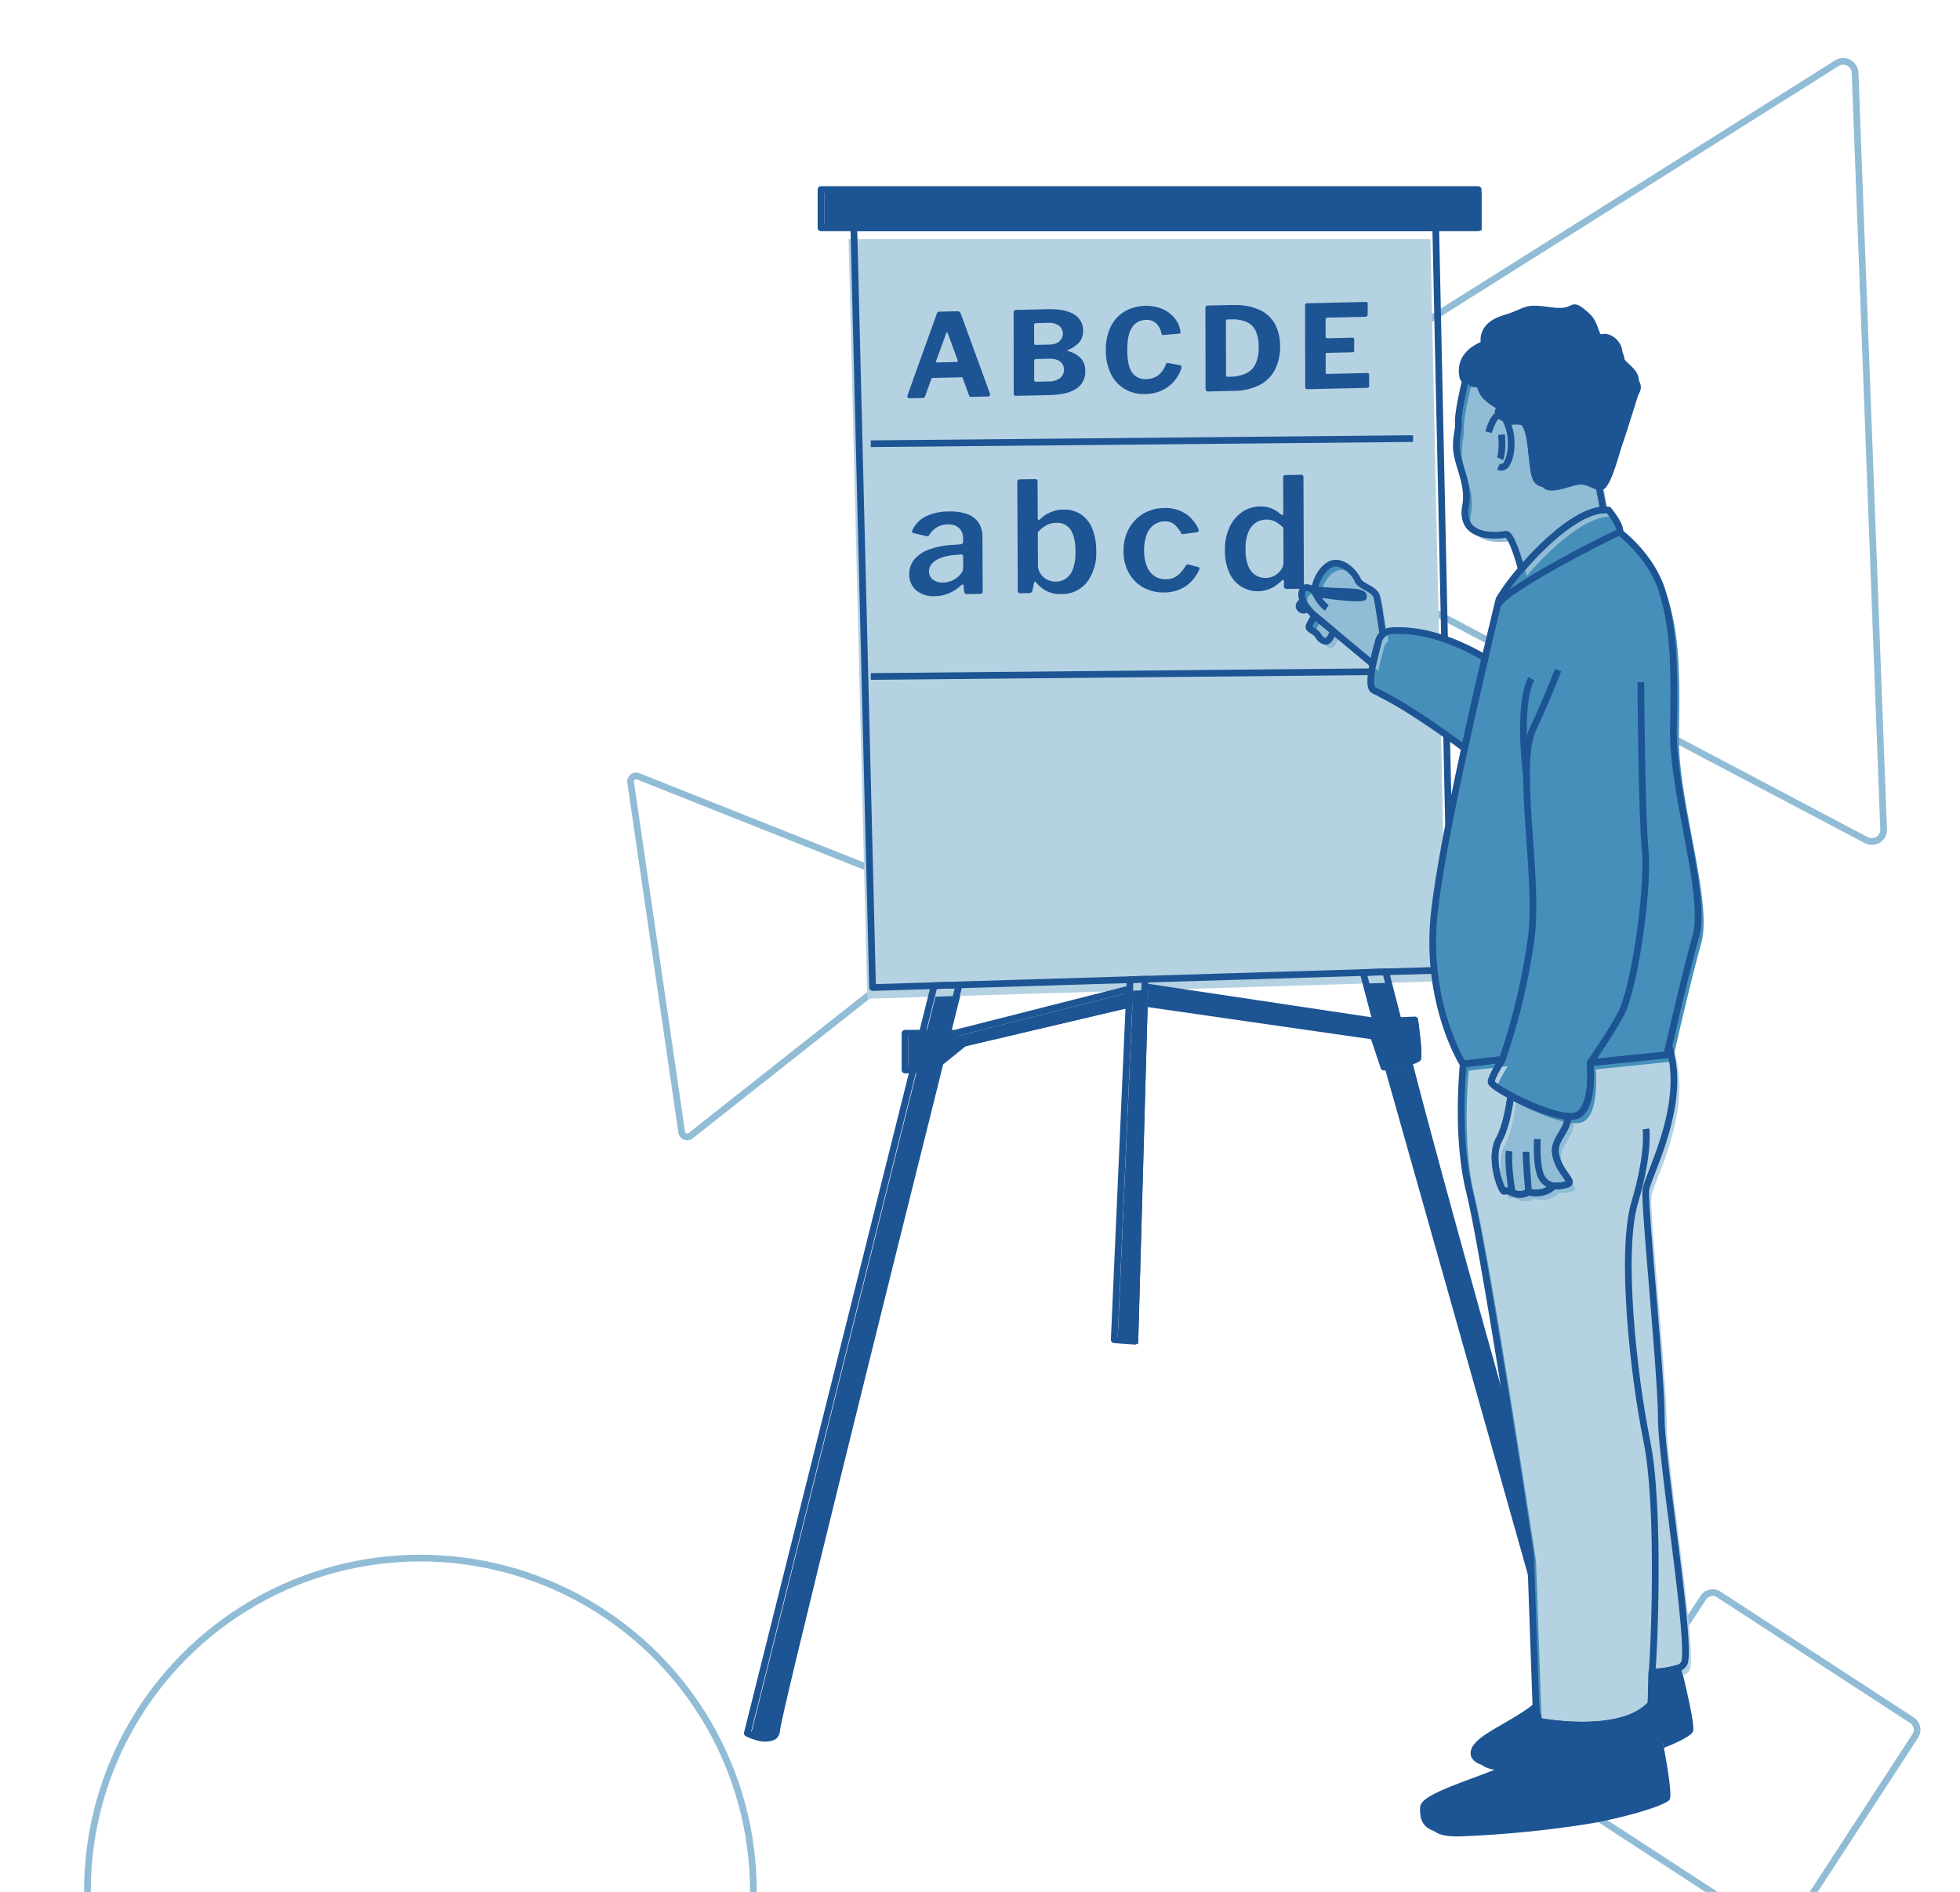 <svg id="Layer_1" data-name="Layer 1" xmlns="http://www.w3.org/2000/svg" xmlns:xlink="http://www.w3.org/1999/xlink" viewBox="0 0 526.521 508.177"><defs><style>.cls-1,.cls-10,.cls-3,.cls-6{fill:none;}.cls-2{clip-path:url(#clip-path);}.cls-3{stroke:#91bcd6;}.cls-10,.cls-3{stroke-miterlimit:10;}.cls-10,.cls-3,.cls-6{stroke-width:1.8px;}.cls-4,.cls-9{fill:#1d5493;}.cls-5{fill:#b5d2e3;}.cls-10,.cls-6,.cls-9{stroke:#1d5493;}.cls-6,.cls-9{stroke-linejoin:round;}.cls-7{fill:#468fba;}.cls-8{fill:#91bcd6;}.cls-9{stroke-width:1.878px;}</style><clipPath id="clip-path"><rect class="cls-1" width="526.521" height="508.177"/></clipPath></defs><g class="cls-2"><circle class="cls-3" cx="112.93" cy="507.956" r="89.448"/><path class="cls-3" d="M461.714,428.273l51.909,33.794a3.032,3.032,0,0,1,.875,4.212L480.704,518.189a3.032,3.032,0,0,1-4.212.875l-51.909-33.794a3.032,3.032,0,0,1-.875-4.212l33.81-51.87A3.03,3.03,0,0,1,461.714,428.273Z"/><path class="cls-3" d="M493.404,17.003,321.386,125.262a3.192,3.192,0,0,0-1.01,4.419,3.306,3.306,0,0,0,1.212,1.123L501.33,225.654a3.193,3.193,0,0,0,4.329-1.325,3.02,3.02,0,0,0,.338-1.632L498.332,19.563a3.222,3.222,0,0,0-3.32-3.093A3.125,3.125,0,0,0,493.404,17.003Z"/><path class="cls-3" d="M259.7,243.624l-88.26-35.097a1.492,1.492,0,0,0-1.946.836,1.545,1.545,0,0,0-.09.767l13.725,93.978a1.492,1.492,0,0,0,1.693,1.269,1.411,1.411,0,0,0,.709-.322L260.092,246.189a1.506,1.506,0,0,0,.253-2.105A1.46,1.46,0,0,0,259.7,243.624Z"/><polygon class="cls-4" points="221.439 51.608 221.439 61.9 230.26 61.9 386.577 61.9 397.979 61.9 397.979 51.608 221.439 51.608"/><path class="cls-4" d="M258.526,265.241l-6.679.204-3.194,12.776h6.628C256.639,272.783,257.744,268.365,258.526,265.241Z"/><path class="cls-4" d="M246.209,287.994,201.648,466.24s7.521,3.958,7.917-1.583c.306-4.291,30.282-124.646,43.793-178.742l-2.231,1.806Z"/><polygon class="cls-4" points="304.476 263.837 304.367 266.308 304.184 270.463 300.209 360.553 305.751 360.949 308.299 270.161 308.424 265.718 308.48 263.715 304.476 263.837"/><path class="cls-4" d="M370.52,275.032l.147.022,5.834-.224c-1.233-4.783-2.367-9.183-3.374-13.088l-6.059.185Z"/><path class="cls-4" d="M423.925,449.902c-.803-3.748-31.235-112.243-44.563-163.973a44.545,44.545,0,0,1-5.646,1.234l46.251,166.698S425.112,455.443,423.925,449.902Z"/><polygon class="cls-5" points="384.262 64.215 227.945 64.215 232.978 268.265 249.531 267.76 256.211 267.556 302.161 266.153 306.165 266.03 364.753 264.241 370.812 264.056 388.539 263.515 384.262 64.215"/><polygon class="cls-4" points="255.28 278.221 248.653 278.221 244.002 278.221 244.002 288.116 246.209 287.994 251.127 287.721 253.358 285.914 259.439 280.991 304.184 270.463 304.367 266.308 257.46 278.221 255.28 278.221"/><path class="cls-4" d="M380.959,274.658l-4.458.171-5.834.224-.147-.022-62.096-9.314-.125,4.443,61.576,8.852,2.771,8.312s.424-.059,1.069-.162a44.545,44.545,0,0,0,5.646-1.234c1.276-.4,2.262-.867,2.389-1.375C382.146,282.971,380.959,274.658,380.959,274.658Z"/><polygon class="cls-6" points="220.548 50.914 220.548 61.206 229.369 61.206 385.686 61.206 397.088 61.206 397.088 50.914 220.548 50.914"/><path class="cls-6" d="M257.635,264.547l-6.679.204-3.194,12.776h6.628C255.748,272.089,256.853,267.671,257.635,264.547Z"/><path class="cls-6" d="M245.318,287.3,200.757,465.546s7.521,3.958,7.917-1.583c.306-4.291,30.282-124.646,43.793-178.742l-2.231,1.806Z"/><polygon class="cls-6" points="303.585 263.144 303.476 265.614 303.293 269.769 299.318 359.859 304.86 360.255 307.408 269.467 307.533 265.024 307.589 263.021 303.585 263.144"/><path class="cls-6" d="M369.629,274.338l.147.022,5.834-.224c-1.233-4.783-2.367-9.183-3.374-13.088l-6.059.185Z"/><path class="cls-6" d="M426.176,457.353c-.803-3.748-34.378-120.388-47.706-172.118a44.546,44.546,0,0,1-5.646,1.234l49.394,174.843S427.364,462.895,426.176,457.353Z"/><polygon class="cls-6" points="385.686 61.206 229.369 61.206 234.402 265.256 250.955 264.751 257.635 264.547 303.585 263.144 307.589 263.021 366.177 261.232 372.236 261.047 389.963 260.506 385.686 61.206"/><polygon class="cls-6" points="254.389 277.527 247.761 277.527 243.11 277.527 243.11 287.422 245.318 287.3 250.235 287.027 252.467 285.22 258.548 280.297 303.293 269.769 303.476 265.614 256.569 277.527 254.389 277.527"/><path class="cls-6" d="M380.067,273.964l-4.458.171-5.834.224-.147-.022L307.533,265.024l-.125,4.443,61.576,8.852,2.771,8.312s.424-.059,1.069-.162a44.546,44.546,0,0,0,5.646-1.234c1.276-.4,2.262-.867,2.389-1.375C381.255,282.277,380.067,273.964,380.067,273.964Z"/><path class="cls-4" d="M243.82,106.742a.866.866,0,0,1-.001-.653L251.622,84.353a1.232,1.232,0,0,1,.282-.488.816.816,0,0,1,.534-.152l4.719-.107a.915.915,0,0,1,.945.663l7.8,21.379a.805.805,0,0,1,.001.544.383.383,0,0,1-.377.305l-4.625.105a.546.546,0,0,1-.598-.422l-1.643-4.504a.531.531,0,0,0-.109-.246.372.372,0,0,0-.3-.087l-7.676.175a.405.405,0,0,0-.408.321l-1.661,4.642a.634.634,0,0,1-.205.3.761.761,0,0,1-.455.119l-3.617.083A.415.415,0,0,1,243.82,106.742ZM256.956,97.235c.294-.007.389-.186.282-.536l-2.651-7.218c-.063-.124-.133-.185-.206-.183s-.141.076-.203.223l-2.664,7.309q-.218.533.283.522Z"/><path class="cls-4" d="M272.478,106.181a.532.532,0,0,1-.158-.4L272.29,83.913a.672.672,0,0,1,.173-.471.607.607,0,0,1,.455-.197l8.525-.194q4.625-.105,7.065,1.379a4.9,4.9,0,0,1,2.443,4.47,4.622,4.622,0,0,1-.925,2.915,8.202,8.202,0,0,1-3.189,2.219.126.126,0,0,0-.095.127.117.117,0,0,0,.096.121,7.601,7.601,0,0,1,3.589,2.019,4.929,4.929,0,0,1,1.105,3.351,5.319,5.319,0,0,1-2.415,4.767q-2.423,1.595-7.234,1.706l-8.965.204A.582.582,0,0,1,272.478,106.181Zm9.449-13.623a5.879,5.879,0,0,0,1.369-.187,3.044,3.044,0,0,0,1.917-1.475,2.794,2.794,0,0,0-.791-3.466,4.591,4.591,0,0,0-2.785-.714l-3.241.073c-.398.01-.597.189-.597.542l.007,4.76q.001.56.44.55Zm-.205,9.896a4.837,4.837,0,0,0,3.065-.909,2.816,2.816,0,0,0,1.02-2.263,2.655,2.655,0,0,0-.506-1.653,2.993,2.993,0,0,0-1.37-.979,5.351,5.351,0,0,0-1.999-.297l-3.523.08c-.398.01-.596.19-.596.543l.007,4.977q.001.592.44.581Z"/><path class="cls-4" d="M311.094,82.576a9.554,9.554,0,0,1,2.849,1.382,8.052,8.052,0,0,1,2.062,2.13,7.081,7.081,0,0,1,1.059,2.683,1.157,1.157,0,0,1,.048.652.431.431,0,0,1-.362.194l-4.246.377c-.189.005-.311-.028-.362-.101a1.065,1.065,0,0,1-.142-.354,5.206,5.206,0,0,0-1.356-2.628,3.634,3.634,0,0,0-2.801-.979,4.387,4.387,0,0,0-3.693,1.967q-1.336,1.912-1.329,6.111.006,4.169,1.282,6.021a4.211,4.211,0,0,0,3.825,1.795,5.541,5.541,0,0,0,3.145-.974,6.6,6.6,0,0,0,2.166-3.13c.083-.188.314-.256.692-.202l3.083.583a.505.505,0,0,1,.283.165q.126.138.064.604a7.05,7.05,0,0,1-.612,1.539,10.836,10.836,0,0,1-1.208,1.816,9.561,9.561,0,0,1-1.869,1.738,10.138,10.138,0,0,1-2.594,1.318,10.972,10.972,0,0,1-3.364.56,10.188,10.188,0,0,1-5.65-1.395,9.656,9.656,0,0,1-3.702-4.146,14.267,14.267,0,0,1-1.298-6.255,13.972,13.972,0,0,1,1.281-6.234,9.798,9.798,0,0,1,3.675-4.112,11.857,11.857,0,0,1,9.075-1.125Z"/><path class="cls-4" d="M326.034,82.033q.959-.022,2.013-.046,1.055-.025,1.998-.046.943-.022,1.479-.002a15.577,15.577,0,0,1,6.986,1.364,8.93,8.93,0,0,1,4.047,3.843A12.551,12.551,0,0,1,343.872,93.073a13.374,13.374,0,0,1-1.361,6.206,9.547,9.547,0,0,1-4.146,4.139,15.493,15.493,0,0,1-6.966,1.574l-6.826.156c-.483.011-.724-.232-.725-.729l-.03-21.682a.682.682,0,0,1,.157-.518.815.815,0,0,1,.533-.151Q325.075,82.055,326.034,82.033Zm3.294,4.218.02,14.526q.001.437.41.426l.598-.014a10.84,10.84,0,0,0,4.309-.859,5.328,5.328,0,0,0,2.592-2.533,10.231,10.231,0,0,0,.858-4.561,10.087,10.087,0,0,0-.809-4.383,4.874,4.874,0,0,0-2.457-2.387,9.774,9.774,0,0,0-4.2-.682l-1.006.023C329.433,85.813,329.327,85.961,329.328,86.251Z"/><path class="cls-4" d="M351.091,81.461l15.855-.361c.314-.008.473.166.473.519l-.027,2.799a.595.595,0,0,1-.66.669l-10.036.229c-.397.01-.597.18-.596.512l.006,4.511c.001.353.158.525.474.518l6.669-.152c.356-.008.534.154.535.486l.004,2.986a.457.457,0,0,1-.109.312.522.522,0,0,1-.394.135l-6.732.153c-.294.007-.439.134-.439.383l.007,4.884c0,.27.116.402.348.396l10.759-.245q.565-.013.565.454l.004,2.955a.585.585,0,0,1-.14.407.653.653,0,0,1-.488.166l-15.855.362q-.691.016-.692-.638l-.03-21.837C350.589,81.67,350.755,81.469,351.091,81.461Z"/><path class="cls-4" d="M254.963,159.346a9.654,9.654,0,0,1-3.812.783,7.123,7.123,0,0,1-5.057-1.589,5.552,5.552,0,0,1-1.841-4.32,6.052,6.052,0,0,1,1.366-3.96,9.207,9.207,0,0,1,4.014-2.684,21.761,21.761,0,0,1,6.324-1.215l2.096-.158a1.347,1.347,0,0,0,.461-.173.49.49,0,0,0,.206-.457l-.004-.948a3.618,3.618,0,0,0-1.101-2.807,4.224,4.224,0,0,0-3.021-.962,6.112,6.112,0,0,0-2.744.684,5.728,5.728,0,0,0-2.19,2.118.771.771,0,0,1-.271.334.803.803,0,0,1-.524.009l-3.523-.81a.612.612,0,0,1-.315-.242c-.071-.108-.022-.33.144-.662a7.616,7.616,0,0,1,3.569-3.604,13.96,13.96,0,0,1,6.093-1.294,13.138,13.138,0,0,1,5.222.782,5.973,5.973,0,0,1,2.923,2.364,6.937,6.937,0,0,1,.938,3.635l.06,14.515a1.079,1.079,0,0,1-.144.643.707.707,0,0,1-.565.194l-3.562.058a.574.574,0,0,1-.547-.28,1.714,1.714,0,0,1-.213-.697l-.089-1.235c-.059-.466-.322-.476-.795-.028A12.091,12.091,0,0,1,254.963,159.346Zm3.144-10.422-1.718.151a14.406,14.406,0,0,0-2.576.433,9.37,9.37,0,0,0-2.177.86,4.665,4.665,0,0,0-1.502,1.303,2.956,2.956,0,0,0-.56,1.804,2.668,2.668,0,0,0,1.037,2.21,4.286,4.286,0,0,0,2.789.779,5.804,5.804,0,0,0,2.094-.405,6.225,6.225,0,0,0,1.673-.976,5.982,5.982,0,0,0,1.148-1.234,2.298,2.298,0,0,0,.434-1.307l-.012-2.927C258.735,149.121,258.526,148.89,258.106,148.925Z"/><path class="cls-4" d="M274.244,159.345a.888.888,0,0,1-.671-.174.941.941,0,0,1-.171-.638l-.119-29.07q-.003-.702.625-.711l4.233-.068c.392-.006.588.224.59.691l.04,9.772c.001.303.065.467.19.492q.189.038.481-.214a8.554,8.554,0,0,1,1.442-1.137,9.618,9.618,0,0,1,2.027-.96,8.498,8.498,0,0,1,2.682-.437,8.09,8.09,0,0,1,4.909,1.344,8.427,8.427,0,0,1,2.972,3.912,15.946,15.946,0,0,1,1.008,5.818,13.095,13.095,0,0,1-2.46,8.39,8.633,8.633,0,0,1-7.049,3.228,8.028,8.028,0,0,1-2.957-.468,7.664,7.664,0,0,1-2.247-1.263,12.338,12.338,0,0,1-1.516-1.46c-.111-.135-.209-.196-.293-.181s-.141.119-.167.312l-.411,1.986a.863.863,0,0,1-.877.797Zm4.579-7.579a4.077,4.077,0,0,0,.681,2.319,4.813,4.813,0,0,0,1.767,1.58,4.757,4.757,0,0,0,2.349.56,4.829,4.829,0,0,0,2.785-.87,5.409,5.409,0,0,0,1.855-2.607,13.213,13.213,0,0,0,.65-4.608q-.016-3.958-1.322-5.854a4.256,4.256,0,0,0-3.822-1.855,5.831,5.831,0,0,0-2.825.746,7.154,7.154,0,0,0-2.152,1.849Z"/><path class="cls-4" d="M317.073,137.23A8.927,8.927,0,0,1,320.12,139.367a10.11,10.11,0,0,1,1.835,2.795c.17.492.03.757-.416.791l-3.686.513a.477.477,0,0,1-.589-.361,12.629,12.629,0,0,0-1.138-1.591,4.616,4.616,0,0,0-1.347-1.092,3.786,3.786,0,0,0-1.846-.382,5.099,5.099,0,0,0-2.95.935,5.692,5.692,0,0,0-1.96,2.649,11.566,11.566,0,0,0-.674,4.259,10.946,10.946,0,0,0,.751,4.277,5.706,5.706,0,0,0,2.044,2.585,5.306,5.306,0,0,0,3.104.837,4.876,4.876,0,0,0,3.099-1.02,10.204,10.204,0,0,0,2.251-2.737.571.571,0,0,1,.251-.21.81.81,0,0,1,.419.034l2.644.658q.42.117.255.697a11.537,11.537,0,0,1-1.186,2.04A9.972,9.972,0,0,1,319.082,157.033a9.581,9.581,0,0,1-2.697,1.487,10.771,10.771,0,0,1-3.582.614,11.039,11.039,0,0,1-5.663-1.331A9.96,9.96,0,0,1,303.247,153.908a11.83,11.83,0,0,1-1.429-5.854,12.201,12.201,0,0,1,1.401-5.981,10.538,10.538,0,0,1,3.88-4.084,11.044,11.044,0,0,1,5.61-1.534A10.343,10.343,0,0,1,317.073,137.23Z"/><path class="cls-4" d="M345.136,158.036a.651.651,0,0,1-.233-.573l-.005-1.36c-.001-.192-.059-.302-.17-.327-.111-.026-.237.031-.376.171a18.013,18.013,0,0,1-1.462,1.219,8.167,8.167,0,0,1-2.028,1.085,8.318,8.318,0,0,1-10.602-4.345,14.312,14.312,0,0,1-1.198-6.167,14.053,14.053,0,0,1,1.211-6.081,10.027,10.027,0,0,1,3.357-4.096,8.429,8.429,0,0,1,4.772-1.521,7.801,7.801,0,0,1,3.165.527,8.79,8.79,0,0,1,2.459,1.567c.253.161.435.221.546.177.111-.043.167-.215.166-.518l-.039-9.525q-.003-.659.584-.669l4.232-.068q.63-.01.632.69l.119,29.112a.821.821,0,0,1-.186.601.998.998,0,0,1-.69.197l-3.688.06A.936.936,0,0,1,345.136,158.036Zm-2.547-17.918a4.901,4.901,0,0,0-2.453-.559,5.157,5.157,0,0,0-2.869.892,5.553,5.553,0,0,0-1.979,2.631,12.061,12.061,0,0,0-.694,4.485,11.709,11.709,0,0,0,.731,4.462,5.1,5.1,0,0,0,1.959,2.464,5.046,5.046,0,0,0,2.791.737,4.764,4.764,0,0,0,2.406-.656,5.087,5.087,0,0,0,1.691-1.595,3.448,3.448,0,0,0,.621-1.907l-.039-9.319A10.106,10.106,0,0,0,342.589,140.118Z"/><line class="cls-6" x1="233.926" y1="119.188" x2="379.591" y2="117.807"/><line class="cls-6" x1="233.926" y1="181.704" x2="379.591" y2="180.323"/><path class="cls-7" d="M431.171,137.576c-.347-1.797-.845-4.409-1.39-7.353a1.133,1.133,0,0,1-.414.164c-2.289.352-3.698-1.761-6.339-1.409-2.641.352-7.924,2.994-9.685.528-1.761-2.465-.881-14.088-4.05-15.848-3.17-1.761-4.226,0-5.811-1.409-1.585-1.409.88-1.761-.704-2.817s-3.874-2.289-4.578-4.931c-.543-2.035-2.858-1.461-4.055-1.894-.861,3.607-2.172,9.598-1.932,11.756.174,1.568-1.028,4.486-.352,8.276.691,3.874,3.247,8.658,2.289,13.735-1.761,9.333,8.981,8.1,10.742,7.748,1.49-.298,3.609,7.09,4.227,9.374C415.186,146.427,424.325,137.929,431.171,137.576Z"/><path class="cls-7" d="M435.354,95.872c.176-2.994-2.641-5.107-4.579-4.578-1.937.528-1.467-3.496-4.05-5.811-5.107-4.578-2.113-.352-9.685-1.409-7.572-1.057-5.635,0-12.503,2.113s-5.283,6.868-5.283,6.868c-6.691,2.641-6.163,7.044-5.811,8.805a.969.969,0,0,0,.699.747c1.197.433,3.513-.141,4.055,1.894.704,2.641,2.993,3.874,4.578,4.931s-.88,1.409.704,2.817c1.585,1.409,2.641-.352,5.811,1.409,3.17,1.761,2.289,13.383,4.05,15.848,1.761,2.465,7.044-.176,9.685-.528,2.641-.352,4.05,1.761,6.339,1.409a1.133,1.133,0,0,0,.414-.164c2.146-1.314,4.217-9.846,5.045-12.163.88-2.465,4.226-13.207,4.226-13.207C441.87,100.45,435.178,98.865,435.354,95.872Z"/><path class="cls-7" d="M374.185,170.033a3.865,3.865,0,0,0-2.273.934,3.695,3.695,0,0,0-1.169,1.855c-.427,1.614-1.05,3.935-1.504,6.188-.665,3.299-.967,6.452.256,7.022,7.638,3.564,17.449,10.423,24.37,15.577,1.931-8.877,3.886-17.407,5.499-24.299C393.943,174.171,384.213,169.362,374.185,170.033Z"/><path class="cls-7" d="M353.621,165.99c-.712,1.097-1.672,2.688-1.559,3.137.081.322.603.681,1.147.976a4.194,4.194,0,0,1,1.573,1.594,2.745,2.745,0,0,0,1.506,1.127c.924.336,1.726-1.094,2.314-2.68l-4.603-3.836S353.854,166.194,353.621,165.99Z"/><path class="cls-7" d="M370.376,161.203c-.528-2.641-4.402-2.818-5.283-4.931s-4.755-5.987-7.924-3.698c-3.17,2.289-3.698,6.692-3.698,6.692s-2.993-2.289-3.346.704c-.287,2.441,2.469,5.115,3.496,6.02.232.205.378.32.378.32l4.603,3.836,10.637,8.864c.454-2.253,1.076-4.574,1.504-6.188a3.695,3.695,0,0,1,1.169-1.855C371.404,167.508,370.696,162.804,370.376,161.203Z"/><path class="cls-7" d="M404.538,320.568c.704-.352,2.113.352,2.113.352a4.382,4.382,0,0,0,4.402-.176s4.05,1.233,6.692-1.585a9.808,9.808,0,0,0,3.874-.528c1.761-.704-2.817-3.522-3.346-8.453-.395-3.683,3.336-5.795,3.341-9.711-4.013-.299-10.655-3.068-15.313-5.55-.522,3.352-1.304,8.353-3.172,11.739C400.312,311.763,403.833,320.92,404.538,320.568Z"/><path class="cls-7" d="M449.97,196.246c.352-17.609,0-27.119-2.994-36.804-2.993-9.685-11.446-15.848-11.446-15.848.528-1.761-2.994-5.987-2.994-5.987a7.9,7.9,0,0,0-1.365-.03c-6.846.353-15.985,8.851-22.055,15.919a56.646,56.646,0,0,0-5.987,8.06s-1.565,6.353-3.765,15.755c-1.613,6.893-3.567,15.423-5.499,24.299-3.584,16.469-7.085,34.116-8.169,44.647-2.465,23.949,7.748,40.149,7.748,40.149l.059-.007,10.506-1.226s-2.818,4.402-2.994,5.987c-.063.566,2.166,2.096,5.286,3.758,4.658,2.482,11.3,5.251,15.313,5.55a5.892,5.892,0,0,0,2.117-.151c5.107-1.585,3.874-14.264,3.874-14.264l20.603-2.113s.196-.876.532-2.35c1.295-5.684,4.699-20.398,7.216-29.347C459.127,240.973,449.618,213.855,449.97,196.246Z"/><path class="cls-7" d="M443.983,458.274l-.01.01c.665,3.21,1.36,6.688,1.967,9.984,4.131-1.614,7.441-3.319,7.814-4.438.467-1.401-1.17-8.853-2.69-15.095a24.053,24.053,0,0,1-6.848.996Z"/><path class="cls-7" d="M414.629,463.108c-.927-.148-1.463-.256-1.463-.256l-.135-3.801c-6.589,5.203-15.406,8.256-16.504,11.828-.9,2.929,4.158,3.791,10.727,3.76l.054-.028C411.43,472.43,413.565,467.134,414.629,463.108Z"/><path class="cls-7" d="M445.94,468.267c-.607-3.295-1.301-6.774-1.967-9.984-6.869,7.745-24.203,5.647-29.344,4.824-1.064,4.026-3.2,9.322-7.32,11.503l-.054.028c-7.083,3.727-24.412,8.274-24.412,11.583,0,3.317.415,6.22,9.123,5.805a294.514,294.514,0,0,0,33.589-3.317c10.737-1.835,21.433-5.182,21.978-6.635C448.023,480.77,447.162,474.901,445.94,468.267Z"/><path class="cls-7" d="M446.704,381.309c0-11.611-4.562-56.396-4.147-60.958.354-3.9,11.301-22.949,6.184-38.76-.336,1.473-.532,2.35-.532,2.35l-20.603,2.113s1.233,12.679-3.874,14.264a5.892,5.892,0,0,1-2.117.151c-.005,3.915-3.736,6.027-3.341,9.711.528,4.931,5.107,7.748,3.346,8.453a9.808,9.808,0,0,1-3.874.528c-2.641,2.817-6.692,1.585-6.692,1.585a4.382,4.382,0,0,1-4.402.176s-1.409-.704-2.113-.352c-.704.352-4.226-8.805-1.409-13.911,1.868-3.386,2.651-8.386,3.172-11.739-3.119-1.662-5.349-3.192-5.286-3.758.176-1.585,2.994-5.987,2.994-5.987l-10.506,1.226c-.633,7.206-1.36,21.973,1.702,34.345,4.226,17.081,16.377,97.38,16.377,97.38l1.45,40.927.135,3.801s.536.107,1.463.256c5.141.823,22.475,2.921,29.344-4.824l.01-.01.233-8.543a24.053,24.053,0,0,0,6.848-.996,2.894,2.894,0,0,0,1.861-1.492C454.802,441.61,446.704,392.919,446.704,381.309Z"/><path class="cls-8" d="M432.215,138.78c-.347-1.797-.845-4.409-1.39-7.353a1.133,1.133,0,0,1-.414.164c-2.289.352-3.698-1.761-6.339-1.409-2.641.352-7.924,2.994-9.685.528-1.761-2.465-.881-14.088-4.05-15.848-3.17-1.761-4.226,0-5.811-1.409-1.585-1.409.88-1.761-.704-2.817s-3.874-2.289-4.578-4.931c-.543-2.035-2.858-1.461-4.055-1.894-.861,3.607-2.172,9.598-1.932,11.756.174,1.568-1.028,4.486-.352,8.276.691,3.874,3.247,8.658,2.289,13.735-1.761,9.333,8.981,8.1,10.742,7.748,1.49-.298,3.609,7.09,4.227,9.374C416.229,147.631,425.369,139.134,432.215,138.78Z"/><path class="cls-4" d="M436.398,97.076c.176-2.994-2.641-5.107-4.579-4.578-1.937.528-1.467-3.496-4.05-5.811-5.107-4.578-2.113-.352-9.685-1.409-7.572-1.057-5.635,0-12.503,2.113s-5.283,6.868-5.283,6.868c-6.691,2.641-6.163,7.044-5.811,8.805a.969.969,0,0,0,.699.747c1.197.433,3.513-.141,4.055,1.894.704,2.641,2.993,3.874,4.578,4.931s-.88,1.409.704,2.817c1.585,1.409,2.641-.352,5.811,1.409,3.17,1.761,2.289,13.383,4.05,15.848,1.761,2.465,7.044-.176,9.685-.528,2.641-.352,4.05,1.761,6.339,1.409a1.133,1.133,0,0,0,.414-.164c2.146-1.314,4.217-9.846,5.045-12.163.88-2.465,4.226-13.207,4.226-13.207C442.913,101.655,436.222,100.07,436.398,97.076Z"/><path class="cls-7" d="M375.228,171.237a3.865,3.865,0,0,0-2.272.934,3.695,3.695,0,0,0-1.169,1.855c-.427,1.614-1.05,3.935-1.504,6.188-.665,3.299-.967,6.452.256,7.022,7.638,3.564,17.449,10.423,24.37,15.577,1.931-8.877,3.886-17.407,5.499-24.299C394.987,175.375,385.256,170.566,375.228,171.237Z"/><path class="cls-8" d="M354.665,167.194c-.712,1.097-1.672,2.688-1.559,3.137.081.322.603.681,1.147.976a4.194,4.194,0,0,1,1.573,1.594,2.745,2.745,0,0,0,1.506,1.127c.924.336,1.726-1.094,2.314-2.68l-4.603-3.836S354.897,167.398,354.665,167.194Z"/><path class="cls-8" d="M371.419,162.407c-.528-2.641-4.402-2.818-5.283-4.931s-4.755-5.987-7.924-3.698c-3.17,2.289-3.698,6.692-3.698,6.692s-2.993-2.289-3.346.704c-.287,2.441,2.469,5.115,3.496,6.02.232.205.378.32.378.32l4.603,3.836,10.637,8.864c.454-2.253,1.076-4.574,1.504-6.188a3.695,3.695,0,0,1,1.169-1.855C372.447,168.712,371.739,164.008,371.419,162.407Z"/><path class="cls-8" d="M405.581,321.772c.704-.352,2.113.352,2.113.352a4.382,4.382,0,0,0,4.402-.176s4.05,1.233,6.692-1.585a9.808,9.808,0,0,0,3.874-.528c1.761-.704-2.817-3.522-3.346-8.453-.395-3.683,3.336-5.795,3.341-9.711-4.013-.299-10.655-3.068-15.313-5.55-.522,3.352-1.304,8.353-3.172,11.739C401.355,312.968,404.877,322.124,405.581,321.772Z"/><path class="cls-7" d="M451.014,197.45c.352-17.609,0-27.119-2.994-36.804-2.993-9.685-11.446-15.848-11.446-15.848.528-1.761-2.994-5.987-2.994-5.987a7.9,7.9,0,0,0-1.365-.03c-6.846.353-15.985,8.851-22.055,15.919a56.646,56.646,0,0,0-5.987,8.06s-1.565,6.353-3.765,15.755c-1.613,6.893-3.567,15.423-5.499,24.299-3.584,16.469-7.085,34.116-8.169,44.647-2.465,23.949,7.748,40.149,7.748,40.149l.059-.007,10.506-1.226s-2.818,4.402-2.994,5.987c-.063.566,2.166,2.096,5.286,3.758,4.658,2.482,11.3,5.251,15.313,5.55a5.892,5.892,0,0,0,2.117-.151c5.107-1.585,3.874-14.264,3.874-14.264l20.603-2.113s.196-.876.532-2.35c1.295-5.684,4.699-20.398,7.216-29.347C460.171,242.178,450.661,215.059,451.014,197.45Z"/><path class="cls-4" d="M445.027,459.478l-.01.01c.665,3.21,1.36,6.688,1.967,9.984,4.131-1.614,7.441-3.319,7.814-4.438.467-1.401-1.17-8.853-2.69-15.095a24.053,24.053,0,0,1-6.848.996Z"/><path class="cls-4" d="M415.673,464.312c-.927-.148-1.463-.256-1.463-.256l-.135-3.801c-6.589,5.203-15.406,8.256-16.504,11.828-.9,2.929,4.158,3.791,10.727,3.76l.054-.028C412.473,473.634,414.608,468.338,415.673,464.312Z"/><path class="cls-4" d="M446.983,469.472c-.607-3.295-1.301-6.774-1.967-9.984-6.869,7.745-24.203,5.647-29.344,4.824-1.064,4.026-3.2,9.322-7.32,11.503l-.054.028c-7.083,3.727-24.412,8.274-24.412,11.583,0,3.317.415,6.22,9.123,5.805a294.514,294.514,0,0,0,33.589-3.317c10.737-1.835,21.433-5.182,21.978-6.635C449.066,481.974,448.206,476.105,446.983,469.472Z"/><path class="cls-5" d="M447.747,382.513c0-11.611-4.562-56.396-4.147-60.958.354-3.9,11.301-22.949,6.184-38.76-.336,1.473-.532,2.35-.532,2.35l-20.603,2.113s1.233,12.679-3.874,14.264a5.892,5.892,0,0,1-2.117.151c-.005,3.915-3.736,6.027-3.341,9.711.528,4.931,5.107,7.748,3.346,8.453a9.808,9.808,0,0,1-3.874.528c-2.641,2.817-6.692,1.585-6.692,1.585a4.382,4.382,0,0,1-4.402.176s-1.409-.704-2.113-.352c-.704.352-4.226-8.805-1.409-13.911,1.868-3.386,2.651-8.386,3.172-11.739-3.119-1.662-5.349-3.192-5.286-3.758.176-1.585,2.994-5.987,2.994-5.987L394.547,287.603c-.633,7.206-1.36,21.973,1.702,34.345,4.226,17.081,16.377,97.38,16.377,97.38l1.45,40.927.135,3.801s.536.107,1.463.256c5.141.823,22.475,2.921,29.344-4.824l.01-.01.233-8.543a24.053,24.053,0,0,0,6.848-.996,2.894,2.894,0,0,0,1.861-1.492C455.845,442.814,447.747,394.124,447.747,382.513Z"/><path class="cls-6" d="M430.737,136.974c-.347-1.797-.845-4.409-1.39-7.353a1.133,1.133,0,0,1-.414.164c-2.289.352-3.698-1.761-6.339-1.409-2.641.352-7.924,2.994-9.685.528-1.761-2.465-.881-14.088-4.05-15.848-3.17-1.761-4.226,0-5.811-1.409-1.585-1.409.88-1.761-.704-2.818s-3.874-2.289-4.578-4.931c-.543-2.035-2.858-1.461-4.055-1.894-.861,3.607-2.172,9.598-1.932,11.756.174,1.568-1.028,4.486-.352,8.276.691,3.874,3.247,8.658,2.289,13.735-1.761,9.333,8.981,8.1,10.742,7.748,1.49-.298,3.609,7.09,4.227,9.374C414.752,145.825,423.891,137.328,430.737,136.974Z"/><path class="cls-9" d="M434.92,95.27c.176-2.994-2.641-5.107-4.579-4.578-1.937.528-1.467-3.496-4.05-5.811-5.107-4.578-2.113-.352-9.685-1.409-7.572-1.057-5.635,0-12.503,2.113s-5.283,6.868-5.283,6.868c-6.691,2.641-6.163,7.044-5.811,8.805a.969.969,0,0,0,.699.747c1.197.433,3.513-.141,4.055,1.894.704,2.641,2.993,3.874,4.578,4.931s-.88,1.409.704,2.818c1.585,1.409,2.641-.352,5.811,1.409,3.17,1.761,2.289,13.383,4.05,15.848,1.761,2.465,7.044-.176,9.685-.528,2.641-.352,4.05,1.761,6.339,1.409a1.133,1.133,0,0,0,.414-.164c2.146-1.314,4.217-9.846,5.045-12.163.88-2.465,4.226-13.207,4.226-13.207C441.436,99.849,434.744,98.264,434.92,95.27Z"/><path class="cls-6" d="M373.751,169.432a3.865,3.865,0,0,0-2.272.934,3.695,3.695,0,0,0-1.169,1.855c-.427,1.614-1.05,3.935-1.504,6.188-.665,3.299-.967,6.452.256,7.022,7.638,3.564,17.449,10.423,24.37,15.577,1.931-8.877,3.886-17.407,5.499-24.299C393.509,173.569,383.779,168.76,373.751,169.432Z"/><path class="cls-6" d="M353.187,165.388c-.712,1.097-1.672,2.688-1.559,3.137.081.322.603.681,1.147.976a4.194,4.194,0,0,1,1.573,1.594,2.745,2.745,0,0,0,1.506,1.127c.924.336,1.726-1.094,2.314-2.68l-4.603-3.836S353.42,165.593,353.187,165.388Z"/><path class="cls-6" d="M369.942,160.601c-.528-2.641-4.402-2.818-5.283-4.931s-4.755-5.987-7.924-3.698c-3.17,2.289-3.698,6.692-3.698,6.692s-2.993-2.289-3.346.704c-.287,2.441,2.469,5.115,3.496,6.02.232.205.378.32.378.32l4.603,3.836,10.637,8.864c.454-2.253,1.076-4.574,1.504-6.188a3.695,3.695,0,0,1,1.169-1.855C370.97,166.906,370.262,162.202,369.942,160.601Z"/><path class="cls-6" d="M404.104,319.966c.704-.352,2.113.352,2.113.352a4.382,4.382,0,0,0,4.402-.176s4.05,1.233,6.692-1.585a9.808,9.808,0,0,0,3.874-.528c1.761-.704-2.817-3.522-3.346-8.453-.395-3.683,3.336-5.795,3.341-9.711-4.013-.299-10.655-3.068-15.313-5.55-.522,3.352-1.304,8.353-3.172,11.739C399.877,311.162,403.399,320.319,404.104,319.966Z"/><path class="cls-6" d="M449.536,195.644c.352-17.609,0-27.118-2.994-36.804-2.993-9.685-11.446-15.848-11.446-15.848.528-1.761-2.994-5.987-2.994-5.987a7.9,7.9,0,0,0-1.365-.03c-6.846.353-15.985,8.851-22.055,15.919a56.646,56.646,0,0,0-5.987,8.06s-1.565,6.353-3.765,15.755c-1.613,6.893-3.567,15.423-5.499,24.299-3.584,16.469-7.085,34.116-8.169,44.647-2.465,23.949,7.748,40.149,7.748,40.149l.059-.007,10.506-1.226s-2.818,4.402-2.994,5.987c-.063.566,2.166,2.096,5.286,3.758,4.658,2.482,11.3,5.251,15.313,5.55a5.892,5.892,0,0,0,2.117-.151c5.107-1.585,3.874-14.264,3.874-14.264l20.603-2.113s.196-.876.532-2.349c1.295-5.684,4.699-20.398,7.216-29.347C458.693,240.372,449.184,213.253,449.536,195.644Z"/><path class="cls-9" d="M443.549,457.672l-.01.01c.665,3.21,1.36,6.688,1.967,9.984,4.131-1.614,7.441-3.319,7.814-4.438.467-1.401-1.17-8.853-2.69-15.095a24.053,24.053,0,0,1-6.848.996Z"/><path class="cls-9" d="M414.195,462.506c-.927-.148-1.463-.256-1.463-.256l-.135-3.801c-6.589,5.203-15.406,8.256-16.504,11.828-.9,2.929,4.158,3.791,10.727,3.76l.054-.028C410.996,471.828,413.131,466.533,414.195,462.506Z"/><path class="cls-9" d="M445.506,467.666c-.607-3.295-1.301-6.774-1.967-9.984-6.869,7.745-24.203,5.647-29.344,4.824-1.064,4.026-3.2,9.322-7.32,11.503l-.054.028c-7.083,3.727-24.412,8.274-24.412,11.583,0,3.317.415,6.22,9.123,5.805a294.515,294.515,0,0,0,33.589-3.317c10.737-1.835,21.433-5.182,21.978-6.635C447.589,480.168,446.728,474.3,445.506,467.666Z"/><path class="cls-6" d="M446.27,380.707c0-11.611-4.562-56.396-4.147-60.958.354-3.9,11.301-22.949,6.184-38.76-.336,1.473-.532,2.349-.532,2.349L427.172,285.452s1.233,12.679-3.874,14.264a5.892,5.892,0,0,1-2.117.151c-.005,3.915-3.736,6.027-3.341,9.711.528,4.931,5.107,7.748,3.346,8.453a9.808,9.808,0,0,1-3.874.528c-2.641,2.818-6.692,1.585-6.692,1.585a4.382,4.382,0,0,1-4.402.176s-1.409-.704-2.113-.352c-.704.352-4.226-8.805-1.409-13.911,1.868-3.386,2.651-8.386,3.172-11.739-3.119-1.662-5.349-3.192-5.286-3.758.176-1.585,2.994-5.987,2.994-5.987l-10.506,1.226c-.633,7.206-1.36,21.973,1.702,34.345,4.226,17.081,16.377,97.38,16.377,97.38l1.45,40.927.135,3.801s.536.107,1.463.256c5.141.823,22.475,2.921,29.344-4.824l.01-.01.233-8.543a24.053,24.053,0,0,0,6.848-.996,2.894,2.894,0,0,0,1.861-1.492C454.368,441.008,446.27,392.318,446.27,380.707Z"/><path class="cls-10" d="M399.876,116.083s2.517-9.12,5.241-1.856c1.482,3.953.796,8.4-.328,10.264a1.682,1.682,0,0,1-2.253.862"/><path class="cls-10" d="M403.37,116.739s.437,4.695-.437,6.442"/><path class="cls-10" d="M435.096,142.992c.048-.484-31.726,15.567-32.709,19.607"/><path class="cls-10" d="M353.036,158.664s1.421,3.332,3.404,4.621"/><path class="cls-10" d="M350.095,161.402s-1.884,1.09-.793,2.082a1.091,1.091,0,0,0,1.784-.099"/><path class="cls-4" d="M353.862,160.41s12.788,2.082,13.185.496-.099-2.776-4.858-2.875-8.724-.496-8.724-.496Z"/><path class="cls-6" d="M403.576,284.571a173.643,173.643,0,0,0,7.783-32.763c2.085-16.447-4.161-46.264.463-56.058,3.938-8.339,6.718-15.752,6.718-15.752"/><path class="cls-10" d="M410.2,209.881c0-.695-2.78-19.921,1.158-27.566"/><path class="cls-6" d="M440.777,183.241s.232,35.905,1.158,44.939-2.085,32.893-5.791,42.622c-1.404,3.686-8.972,14.649-8.972,14.649"/><path class="cls-6" d="M443.782,449.129c.47-3.667,2.323-43.741-1.383-62.041s-7.181-50.962-3.243-64.165,3.011-19.69,3.011-19.69"/><path class="cls-6" d="M417.311,318.558a4.755,4.755,0,0,1-3.67-3.559c-.968-3.227-.645-9.034-.645-9.034"/><path class="cls-6" d="M410.619,320.143s-.689-8.209-.689-10.791"/><path class="cls-6" d="M406.217,320.319s-1.288-7.417-.804-11.128"/></g></svg>